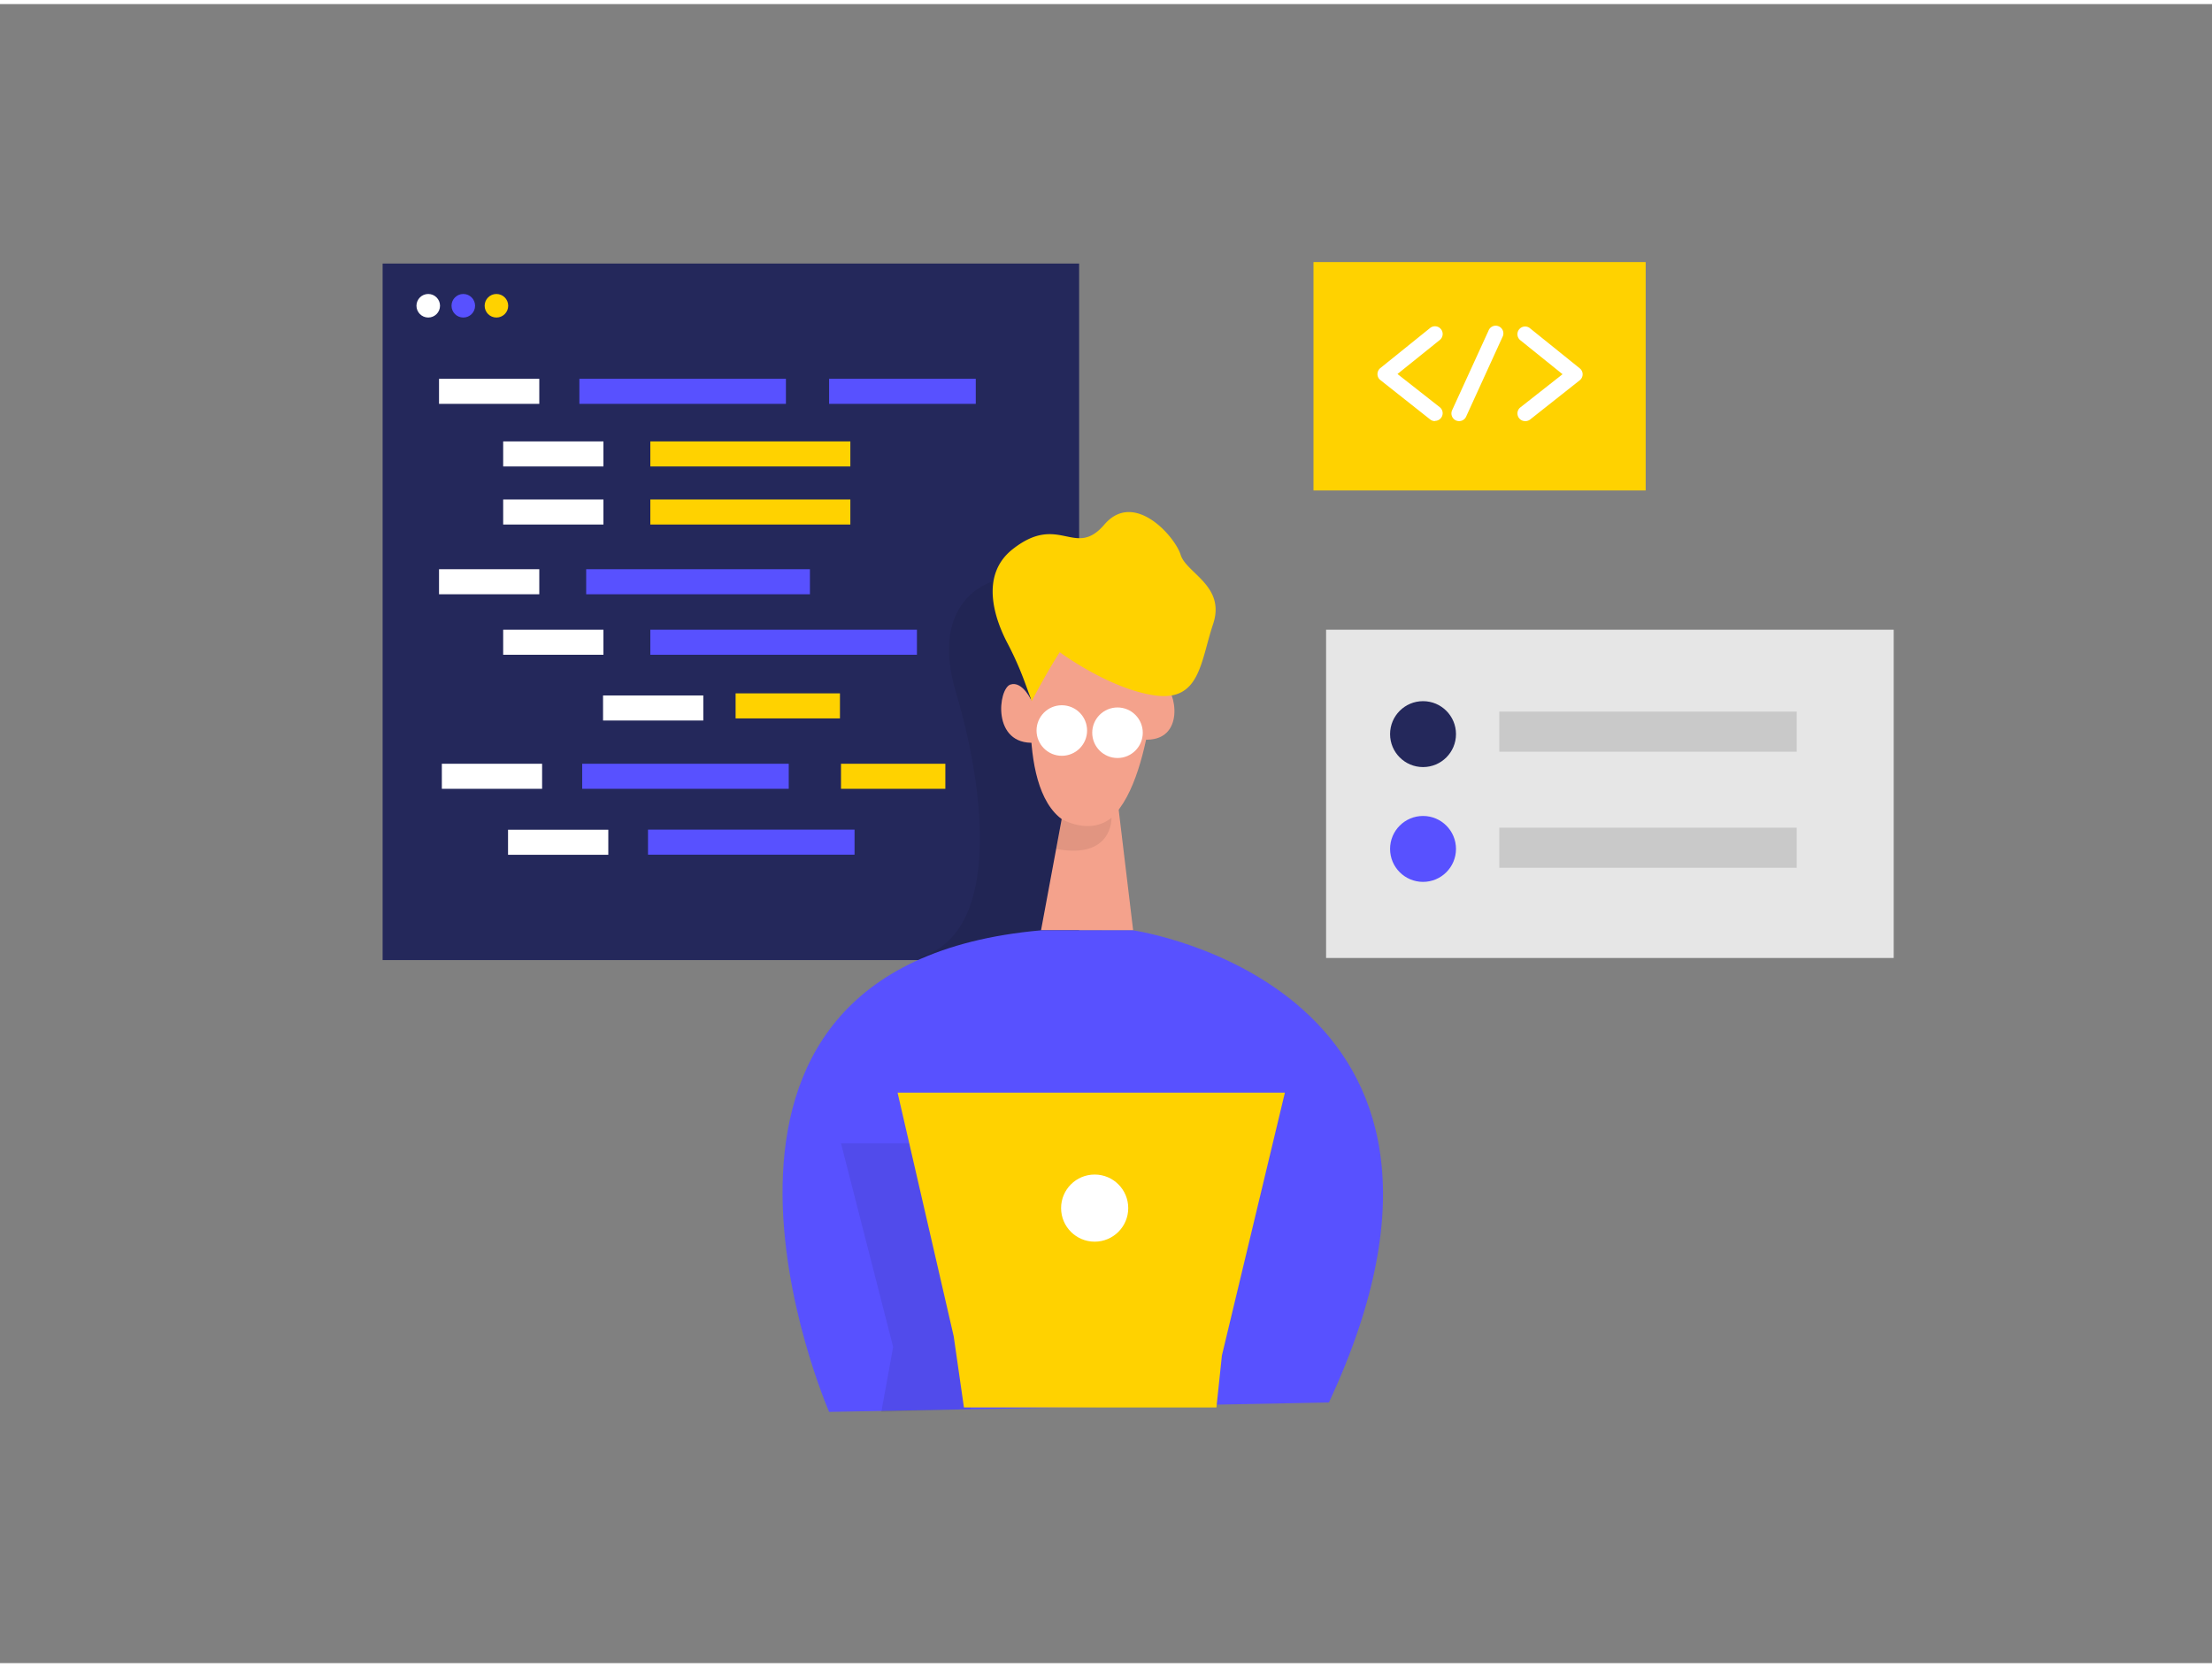 <svg id="Layer_1" data-name="Layer 1" xmlns="http://www.w3.org/2000/svg" viewBox="0 0 400 300" width="406" height="306" class="illustration"><rect x="0" y="0" width="400" height="300" fill="#808080" stroke="none"/><path d="M206.54,126.05s1.64-3.73,3.86-3,4.19,10.46-3.64,9.95Z" fill="#f4a28c"></path><rect x="69.19" y="46.92" width="125.95" height="125.95" fill="#24285b"></rect><rect x="106" y="102.19" width="40.46" height="4.53" fill="#5851FF"></rect><rect x="117.6" y="89.58" width="36.17" height="4.53" fill="#ffd200"></rect><rect x="152.08" y="137.37" width="18.87" height="4.53" fill="#ffd200"></rect><rect x="133.02" y="124.64" width="18.87" height="4.53" fill="#ffd200"></rect><rect x="117.6" y="113.13" width="48.21" height="4.53" fill="#5851FF"></rect><rect x="90.99" y="113.13" width="18.13" height="4.53" fill="#fff"></rect><rect x="109.05" y="125.02" width="18.13" height="4.53" fill="#fff"></rect><rect x="91.87" y="149.3" width="18.13" height="4.53" fill="#fff"></rect><rect x="79.39" y="102.19" width="18.13" height="4.53" fill="#fff"></rect><circle cx="77.44" cy="54.55" r="2.13" fill="#fff"></circle><circle cx="83.78" cy="54.55" r="2.13" fill="#5851FF"></circle><circle cx="89.77" cy="54.55" r="2.13" fill="#ffd200"></circle><rect x="79.39" y="67.76" width="18.13" height="4.53" fill="#fff"></rect><rect x="90.99" y="79.08" width="18.13" height="4.53" fill="#fff"></rect><rect x="117.6" y="79.08" width="36.17" height="4.53" fill="#ffd200"></rect><rect x="90.99" y="89.58" width="18.13" height="4.53" fill="#fff"></rect><rect x="104.77" y="67.76" width="37.35" height="4.53" fill="#5851FF"></rect><rect x="79.9" y="137.37" width="18.13" height="4.53" fill="#fff"></rect><rect x="105.28" y="137.37" width="37.35" height="4.53" fill="#5851FF"></rect><rect x="117.18" y="149.28" width="37.35" height="4.53" fill="#5851FF"></rect><rect x="149.93" y="67.76" width="26.52" height="4.53" fill="#5851FF"></rect><rect x="237.52" y="46.65" width="60.07" height="41.3" fill="#ffd200"></rect><path d="M179.43,104.45s-11.63,3.11-6.52,20.19,8.53,43.91-7.1,47.85H199.6l-2.77-43.33Z" opacity="0.08"></path><path d="M259.48,75.41a1.41,1.41,0,0,1-.86-.3l-9-7.12a1.35,1.35,0,0,1-.53-1.08,1.41,1.41,0,0,1,.52-1.09l9-7.25a1.39,1.39,0,1,1,1.75,2.17l-7.65,6.15,7.64,6a1.39,1.39,0,0,1-.87,2.48Z" fill="#fff"></path><polygon points="192.82 142.91 188.25 167.49 204.91 167.49 201.96 142.91 192.82 142.91" fill="#f4a28c"></polygon><path d="M275.79,75.41a1.39,1.39,0,0,1-.86-2.48l7.63-6-7.64-6.15a1.39,1.39,0,1,1,1.74-2.17l9,7.25a1.38,1.38,0,0,1,0,2.17l-9,7.12A1.41,1.41,0,0,1,275.79,75.41Z" fill="#fff"></path><path d="M263.86,75.41a1.47,1.47,0,0,1-.58-.12,1.4,1.4,0,0,1-.69-1.85l6.57-14.36a1.39,1.39,0,1,1,2.52,1.15L265.12,74.6A1.38,1.38,0,0,1,263.86,75.41Z" fill="#fff"></path><path d="M186.83,121.11s-3.53,25.42,8.45,27.7,13.62-27.7,13.62-27.7,1.93-9.17-4.7-15.13S183.77,105.94,186.83,121.11Z" fill="#f4a28c"></path><path d="M186.57,126.05l-1.23-3.36a58.65,58.65,0,0,0-3.16-7.12c-2.13-4.06-5.19-12.17.94-17,8.42-6.64,11.23,1.8,16.59-4.46s12.77,2.16,13.79,5.48,8.17,5.62,5.87,12.51S217,126.2,208.76,125s-17.13-7.81-17.13-7.81S189.26,120.85,186.57,126.05Z" fill="#ffd200"></path><circle cx="192.01" cy="131.36" r="4.57" fill="#fff"></circle><circle cx="202.08" cy="131.76" r="4.57" fill="#fff"></circle><path d="M149.93,254.57S114.74,174,188.25,167.49h16.66s70.46,10.15,35.4,85.38Z" fill="#5851FF"></path><polygon points="164.42 206.01 152.08 206.01 161.51 242.83 159.37 254.57 175.46 254.06 179.51 220.1 164.42 206.01" opacity="0.08"></polygon><path d="M186.57,126.05s-1.64-3.73-3.86-3-3.42,11,4.42,10.51Z" fill="#f4a28c"></path><polygon points="172.46 240.9 162.31 196.84 232.35 196.84 220.96 244.36 219.97 253.77 174.31 253.77 172.46 240.9" fill="#ffd200"></polygon><circle cx="197.95" cy="217.72" r="6.07" fill="#fff"></circle><rect x="239.8" y="113.13" width="102.64" height="59.36" fill="#e6e6e6"></rect><circle cx="257.33" cy="132.01" r="5.96" fill="#24285b"></circle><circle cx="257.33" cy="152.77" r="5.96" fill="#5851FF"></circle><rect x="271.12" y="127.94" width="53.78" height="7.25" fill="#c9c9c9"></rect><rect x="271.12" y="148.93" width="53.78" height="7.25" fill="#c9c9c9"></rect><path d="M192,147.37s5,3,9-.24c0,0,.28,7.59-10,5.64Z" opacity="0.08"></path></svg>